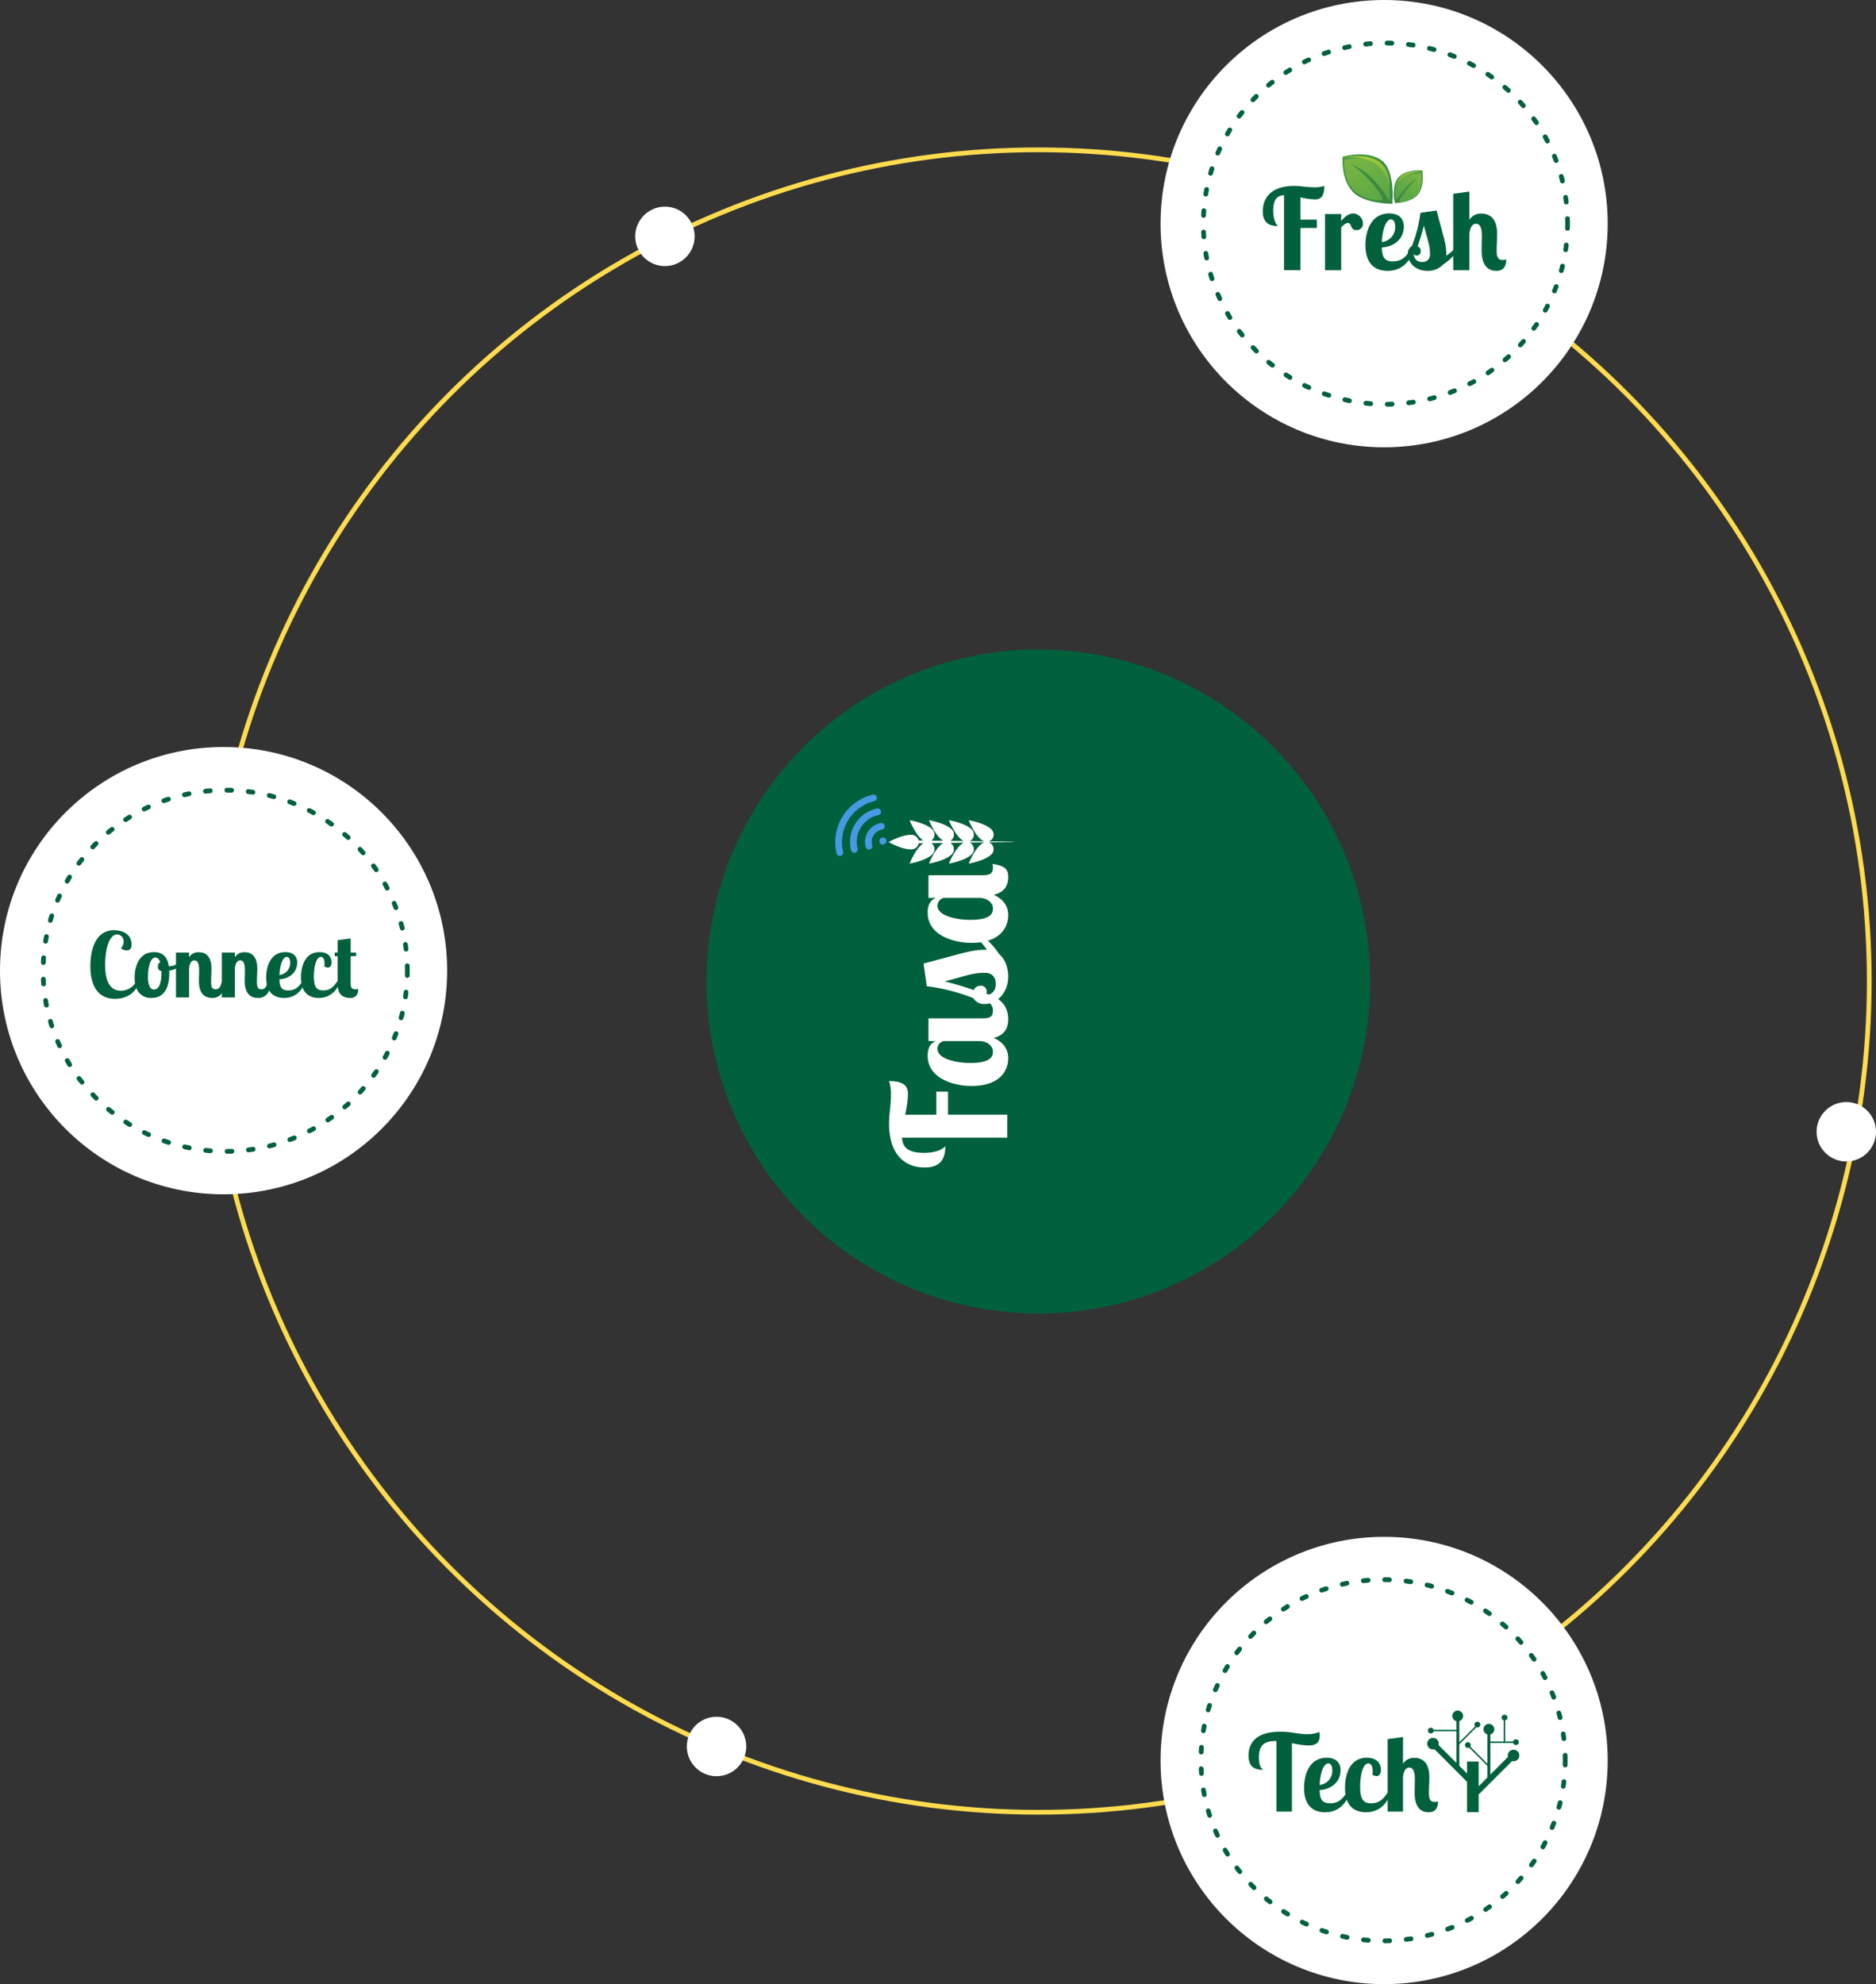 <svg xmlns="http://www.w3.org/2000/svg" xmlns:xlink="http://www.w3.org/1999/xlink" width="788.839" height="834.018" viewBox="0 0 788.839 834.018"><rect x="0" y="0" width="788.839" height="834.018" fill="#333333" stroke="none"/><defs><radialGradient id="a" cx="0.087" cy="-0.039" r="0.74" gradientTransform="translate(0.007) scale(0.986 1)" gradientUnits="objectBoundingBox"><stop offset="0" stop-color="#5aa745"/><stop offset="1" stop-color="#3a8a41"/></radialGradient><radialGradient id="b" cx="0.113" cy="-0.1" r="1.325" gradientTransform="translate(0.044) scale(0.913 1)" gradientUnits="objectBoundingBox"><stop offset="0" stop-color="#80b941"/><stop offset="1" stop-color="#5aa745"/></radialGradient><linearGradient id="c" x1="0.376" y1="0.045" x2="1.064" y2="1.695" gradientUnits="objectBoundingBox"><stop offset="0" stop-color="#a6ce38"/><stop offset="0.755" stop-color="#62ab45"/></linearGradient><radialGradient id="d" cx="1.146" cy="-0.117" r="1.442" gradientTransform="translate(-0.061) scale(1.122 1)" xlink:href="#a"/><radialGradient id="e" cx="1.041" cy="-0.044" r="1.059" gradientTransform="translate(-0.045) scale(1.09 1)" xlink:href="#b"/><linearGradient id="f" x1="0.697" y1="-0.104" x2="0.072" y2="1.354" xlink:href="#c"/></defs><g transform="translate(9644 1318)"><circle cx="139.568" cy="139.568" r="139.568" transform="translate(-9346.955 -1045)" fill="#00613c"/><g transform="translate(-9557.784 -1256.026)" fill="none" stroke="#ffdb4e" stroke-linecap="round" stroke-width="2"><circle cx="350.398" cy="350.398" r="350.398" stroke="none"/><circle cx="350.398" cy="350.398" r="349.398" fill="none"/></g><circle cx="94.009" cy="94.009" r="94.009" transform="translate(-9156 -1318)" fill="#fff"/><g transform="translate(-9139 -1300.907)" fill="none" stroke="#00613c" stroke-linecap="round" stroke-width="2" stroke-dasharray="2 7"><ellipse cx="77.574" cy="76.917" rx="77.574" ry="76.917" stroke="none"/><ellipse cx="77.574" cy="76.917" rx="76.574" ry="75.917" fill="none"/></g><g transform="translate(-9113 -1253.137)"><g transform="translate(0 13.294)"><path d="M307.61,111.91V115.4h-6.893v17.751h-6.892V101.618c-2.786.189-4.533,1.606-4.533,6.515,0,4.154,1.275,5.76,1.936,6.468-4.249,0-6.327-1.888-6.327-6.232,0-5.948,3.919-10.622,13.125-10.622,3.21,0,5.382.566,8.545.566a12.941,12.941,0,0,0,4.2-.566c-.047,5-1.888,5.665-4.06,5.665a33.233,33.233,0,0,1-6-.849v9.347Z" transform="translate(-284.902 -97.747)" fill="#00613c"/><path d="M325.565,112.959v2.927c1.369-1.653,3.116-3.163,5.1-3.163a4.275,4.275,0,0,1,4.06,4.2,2.6,2.6,0,0,1-2.738,2.785c-2.833,0-1.794-2.974-3.588-2.974-.944,0-1.841.8-2.833,1.889v17.939h-6.8v-23.6Z" transform="translate(-292.613 -101.157)" fill="#00613c"/><path d="M359.657,128.114h1.6c-1.746,4.343-4.768,8.734-11.188,8.734-5.429,0-9.3-3.115-9.3-10.812,0-5.476,2.124-13.313,10.008-13.313,6,0,6.137,4.486,6.137,5.476,0,5.618-4.58,8.593-9.254,8.828.095,4.2,1.227,5.854,4.627,5.854C356.116,132.882,357.863,130.8,359.657,128.114Zm-8.167-12.888c-2.125,0-3.588,4.438-3.824,9.536a6.3,6.3,0,0,0,5.618-6.515C353.283,116.075,352.386,115.225,351.49,115.225Z" transform="translate(-297.623 -101.157)" fill="#00613c"/><path d="M384.92,127.752a22.343,22.343,0,0,1-6.185,6.043,8.7,8.7,0,0,1-6.609,2.691c-5.523,0-8.309-3.919-8.309-6.987a3.732,3.732,0,0,1,1.747-3.446,56.975,56.975,0,0,0,3.588-13.974l6.8-.945c3.163,12.227,4.108,14.068,4.108,18.7v.283a22.068,22.068,0,0,0,2.879-2.361Zm-17.279,2.313a1.713,1.713,0,0,1-1.416-.613c.472,2.219,1.511,3.3,3.587,3.3a3.012,3.012,0,0,0,3.353-3.3c0-3.352-.661-4.91-2.6-11.992a76.655,76.655,0,0,1-2.6,8.734,2.155,2.155,0,0,1,1.321,1.983A1.758,1.758,0,0,1,367.641,130.065Z" transform="translate(-302.87 -100.795)" fill="#00613c"/><path d="M398.11,114.352c-1.7,0-2.549,1.982-2.738,4.343V133.85h-6.8v-32.1l6.8-.945v11.9a5.591,5.591,0,0,1,4.957-2.644c3.682,0,6.7,2.125,6.7,8.5,0,2.077-.189,5.194-.189,6.987,0,2.644.52,4.014,2.5,4.014a2.606,2.606,0,0,0,1.512-.283c0,3.4-1.464,4.862-4.155,4.862-4.673,0-6.185-3.966-6.185-8.593,0-1.7.1-4.532.1-6.043C400.613,115.816,399.715,114.352,398.11,114.352Z" transform="translate(-308.507 -98.443)" fill="#00613c"/></g><path d="M349.236,101.375s1.443-14.073-4.691-18.4c-6.31-4.454-16.239-1.443-16.239-1.443s-.9,9.2,4.33,14.8C337.343,101.354,349.236,101.375,349.236,101.375Z" transform="translate(-294.771 -80.533)" fill="url(#a)"/><path d="M329.253,83.542s-.541,8.841,4.33,12.991,12.089,4.511,11.728,3.068-3.969-6.5-7.578-9.743a67.14,67.14,0,0,0-5.954-4.872,27.211,27.211,0,0,1,9.924,6.857c3.97,4.33,5.774,7.939,6.5,8.48s.361-10.285-2.346-13.532C340.528,80.4,329.253,83.542,329.253,83.542Z" transform="translate(-294.996 -81.042)" fill="url(#b)"/><path d="M329.258,82.312s8.706-2.251,14.254,1.263C348.925,87,348.384,94.4,348.384,94.4s-1.443-8.119-8.661-11.006A19.833,19.833,0,0,0,329.258,82.312Z" transform="translate(-295.001 -80.776)" fill="url(#c)"/><path d="M356.677,103a16.138,16.138,0,0,1,.18-8.48c2.075-6.135,11.368-5.232,11.368-5.232s1.293,7.431-2.526,10.826C362.451,103,356.677,103,356.677,103Z" transform="translate(-301.129 -82.515)" fill="url(#d)"/><path d="M367.9,91.007s-6.676-.451-9.383,3.338c-2.056,2.879-1.443,8.3-.721,7.217a55.011,55.011,0,0,1,4.691-5.774,17.473,17.473,0,0,1,3.789-2.736s-2.767,2.766-4.812,5.293-2.556,3.458-2.676,4.3,5.683.03,7.848-3.217S367.9,91.007,367.9,91.007Z" transform="translate(-301.343 -82.914)" fill="url(#e)"/><path d="M357.059,97.608s0-4.33,3.068-6.225,7.758-1.623,7.758-1.623-4.781.451-7.668,2.706A8.1,8.1,0,0,0,357.059,97.608Z" transform="translate(-301.331 -82.631)" fill="url(#f)"/></g><circle cx="12.491" cy="12.491" r="12.491" transform="translate(-9355.194 -596.366)" fill="#fff"/><circle cx="12.491" cy="12.491" r="12.491" transform="translate(-8880.143 -854.763)" fill="#fff"/><circle cx="12.491" cy="12.491" r="12.491" transform="translate(-9376.9 -1231.133)" fill="#fff"/><g transform="translate(-9292.768 -827.267) rotate(-90)"><g transform="translate(0 22.617)"><g transform="translate(0 0)" style="isolation:isolate"><g style="isolation:isolate"><path d="M31.868,19.876v4.9H22.195V49.689H12.521V5.432C8.613,5.7,6.162,7.684,6.162,14.575c0,5.831,1.788,8.083,2.716,9.077C2.915,23.651,0,21,0,14.906,0,6.559,5.5,0,18.419,0c4.5,0,7.551.794,11.991.794A18.171,18.171,0,0,0,36.307,0c-.066,7.022-2.65,7.95-5.7,7.95a46.7,46.7,0,0,1-8.414-1.192V19.876Z" transform="translate(0 0)" fill="#fff"/><path d="M28.422.331V22.857c0,3.71.861,4.573,3.446,4.573s4.438-2.518,4.7-5.831h2.782C37.9,32.4,31.67,33.856,28.091,33.856c-4.637,0-6.956-2.319-7.884-6.095-1.391,3.047-3.841,6.095-8.545,6.095C6.095,33.856,0,30.013,0,18.485,0,10.4,3.446,0,12.654,0c2.186,0,5.1.4,6.228,3.512V.331Zm-9.541,6.36a3.412,3.412,0,0,0-3.246-2.583c-4.306,0-5.962,8.015-5.962,13.781,0,9.408,3.246,9.541,4.9,9.541,1.921,0,4.306-1.988,4.306-5.831Z" transform="translate(34.253 16.231)" fill="#fff"/><path d="M29.616,23.321a31.346,31.346,0,0,1-8.68,8.48c-2.252,2.716-6.095,3.777-9.275,3.777C3.91,35.578,0,30.079,0,25.772a5.239,5.239,0,0,1,2.452-4.835A79.89,79.89,0,0,0,7.487,1.325L17.028,0c4.438,17.159,5.764,19.744,5.764,26.236v.4a31.039,31.039,0,0,0,4.041-3.313ZM5.367,26.567a2.4,2.4,0,0,1-1.986-.861c.661,3.115,2.119,4.638,5.035,4.638,2.516,0,4.7-1.193,4.7-4.638,0-4.7-.927-6.89-3.643-16.828A107.44,107.44,0,0,1,5.831,21.135a3.025,3.025,0,0,1,1.855,2.782A2.468,2.468,0,0,1,5.367,26.567Z" transform="translate(68.703 14.509)" fill="#fff"/><path d="M28.422.331V22.857c0,3.71.861,4.573,3.444,4.573a2.628,2.628,0,0,0,1.325-.266c-.794,4.968-1.855,6.692-5.565,6.692-4.373,0-6.559-2.385-7.42-6.095-1.391,3.047-3.843,6.095-8.547,6.095C6.095,33.856,0,30.013,0,18.485,0,10.4,3.444,0,12.654,0c2.186,0,5.1.4,6.228,3.512V.331ZM9.672,17.889c0,9.408,3.247,9.541,4.9,9.541,1.921,0,4.306-1.922,4.306-5.765V6.626a3.509,3.509,0,0,0-3.246-2.518C11.329,4.109,9.672,12.124,9.672,17.889Z" transform="translate(94.409 16.231)" fill="#fff"/></g></g></g><g transform="translate(127.738 22.417)"><g transform="translate(6.01 6.603)"><ellipse cx="3.017" cy="3.017" rx="3.017" ry="3.017" fill="#fff"/></g><g transform="translate(0 0)"><path d="M10.289,26.817h0a3.075,3.075,0,0,0,4.243-.454c2.612-2.832,3.689-9.377,3.689-9.381h0s-6.171,2.441-8.386,5.592a3.331,3.331,0,0,0-.255.419l.069-5.047a3.067,3.067,0,0,0,.64.713h0a3.075,3.075,0,0,0,4.243-.454c2.612-2.833,3.689-9.377,3.689-9.381h0s-6.171,2.441-8.386,5.592c-.051.07-.1.142-.143.216l.028-2.079a3.131,3.131,0,0,0,2.324-2.936C12.3,5.774,9.029,0,9.027,0h0S5.756,5.775,6.01,9.618a3.11,3.11,0,0,0,2.5,2.971h0l.027,2.061c-.048-.081-.1-.161-.154-.237C6.169,11.263,0,8.823,0,8.821H0S1.078,15.37,3.689,18.2a3.075,3.075,0,0,0,4.243.454h0a3.1,3.1,0,0,0,.651-.73l.067,5.085a3.649,3.649,0,0,0-.264-.439C6.169,19.42,0,16.982,0,16.98H0s1.078,6.549,3.688,9.381a3.075,3.075,0,0,0,4.243.454h0a3.006,3.006,0,0,0,.758-.913l.076,5.738a3.61,3.61,0,0,0-.379-.685C6.171,27.8,0,25.364,0,25.363H0s1.078,6.549,3.688,9.381a3.075,3.075,0,0,0,4.243.454h0A2.95,2.95,0,0,0,8.8,34.061l.082,6.2a3.524,3.524,0,0,0-.492-1C6.169,36.111,0,33.672,0,33.671H0s1.078,6.548,3.688,9.38a3.074,3.074,0,0,0,4.243.455h0a2.91,2.91,0,0,0,.972-1.43l.137,10.35h.143l.139-10.333a2.935,2.935,0,0,0,.967,1.413h0a3.073,3.073,0,0,0,4.243-.455c2.612-2.831,3.689-9.375,3.689-9.38h0s-6.171,2.44-8.386,5.592a3.512,3.512,0,0,0-.488.982l.084-6.168a2.969,2.969,0,0,0,.858,1.119h0a3.075,3.075,0,0,0,4.243-.454c2.612-2.833,3.689-9.377,3.689-9.381h0S12.049,27.8,9.835,30.953a3.453,3.453,0,0,0-.37.666l.076-5.7A3,3,0,0,0,10.289,26.817Z" transform="translate(0)" fill="#fff"/></g></g><g transform="translate(130.922 0)"><g transform="translate(3.112 9.371)"><path d="M0,0H0L.028.11Z" transform="translate(0 0)" fill="#469ae3"/></g><g transform="translate(0 0)"><g transform="translate(4.801 18.544)"><ellipse cx="1.475" cy="1.475" rx="1.475" ry="1.475" transform="translate(0)" fill="#469ae3"/></g><g transform="translate(2.731 12.508)"><path d="M3.2,0A8.048,8.048,0,0,0,1.128.275a1.408,1.408,0,0,0,.28,2.788A1.482,1.482,0,0,0,1.8,3.007v0A5.228,5.228,0,0,1,8.239,6.635c.045.164.084.33.113.5h0a1.408,1.408,0,0,0,2.792-.255,1.433,1.433,0,0,0-.042-.337A8.048,8.048,0,0,0,3.2,0Z" transform="translate(0 0)" fill="#469ae3"/></g><g transform="translate(1.368 6.205)"><path d="M4.565,0a14.379,14.379,0,0,0-3.5.43v0a1.406,1.406,0,1,0,.674,2.73v0A11.539,11.539,0,0,1,15.75,11.538c.028.116.057.233.082.349h0a1.409,1.409,0,0,0,2.788-.287,1.385,1.385,0,0,0-.042-.333A14.352,14.352,0,0,0,4.565,0Z" transform="translate(0 0)" fill="#469ae3"/></g><g transform="translate(0 0)"><path d="M25.779,15.767h0A20.539,20.539,0,0,0,1.141.536L1.1.545l-.021,0h0a1.407,1.407,0,0,0,.333,2.774,1.323,1.323,0,0,0,.333-.042v0a17.726,17.726,0,0,1,21.287,13.1h0a1.407,1.407,0,0,0,2.78-.309A1.261,1.261,0,0,0,25.779,15.767Z" transform="translate(0 0)" fill="#469ae3"/></g></g></g></g><circle cx="94.009" cy="94.009" r="94.009" transform="translate(-9156 -672)" fill="#fff"/><g transform="translate(-9140 -655)" fill="none" stroke="#00613c" stroke-linecap="round" stroke-width="2" stroke-dasharray="2 7"><ellipse cx="77.574" cy="76.917" rx="77.574" ry="76.917" stroke="none"/><ellipse cx="77.574" cy="76.917" rx="76.574" ry="75.917" fill="none"/></g><g transform="translate(1145.382 1378.349)"><g transform="translate(-10189.251 -1977.349)"><circle cx="1.21" cy="1.21" r="1.21" transform="translate(0.305 7.222)" fill="#00613c"/><circle cx="1.21" cy="1.21" r="1.21" transform="translate(36.092 12.104)" fill="#00613c"/><circle cx="1.21" cy="1.21" r="1.21" transform="translate(19.882 4.706)" fill="#00613c"/><circle cx="1.21" cy="1.21" r="1.21" transform="translate(31.304 1.769)" fill="#00613c"/><circle cx="1.21" cy="1.21" r="1.21" transform="translate(15.876 13.315)" fill="#00613c"/><circle cx="2.432" cy="2.432" r="2.432" transform="translate(0 11.499)" fill="#00613c"/><circle cx="2.275" cy="2.275" r="2.275" transform="translate(10.532 0)" fill="#00613c"/><circle cx="2.275" cy="2.275" r="2.275" transform="translate(23.658 5.61)" fill="#00613c"/><circle cx="2.432" cy="2.432" r="2.432" transform="translate(33.865 16.47)" fill="#00613c"/><rect width="4.903" height="21.294" transform="translate(16.732 21.446)" fill="#00613c"/><rect width="2.451" height="21.294" transform="translate(35.105 18.36) rotate(45)" fill="#00613c"/><rect width="1.226" height="21.294" transform="translate(25.32 7.831)" fill="#00613c"/><rect width="0.614" height="11.489" transform="translate(37.302 13.007) rotate(90)" fill="#00613c"/><rect width="2.451" height="21.294" transform="translate(18.77 28.535) rotate(135)" fill="#00613c"/><rect width="1.226" height="21.294" transform="translate(13.497 24.243) rotate(-180)" fill="#00613c"/><rect width="0.614" height="11.489" transform="translate(13.004 8.125) rotate(90)" fill="#00613c"/><rect width="0.614" height="11.489" transform="translate(20.93 5.912) rotate(45)" fill="#00613c"/><rect width="0.614" height="11.489" transform="translate(25.914 22.989) rotate(135)" fill="#00613c"/><rect width="0.614" height="10.151" transform="translate(32.15 3.384)" fill="#00613c"/></g><g transform="translate(-10264.382 -1968.424)"><g transform="translate(0 0)"><path d="M366.7,437.863v28.779h-6.5V436.966h-.448c-5.424,0-6.948,2.555-6.948,6.9,0,3.9,1.21,4.617,1.659,5.2-3.765,0-6.007-1.524-6.007-6.007,0-5.648,3.586-10,13.359-10,4.8,0,7.441,1.031,11.162,1.031a13.092,13.092,0,0,0,5.29-.941,10.112,10.112,0,0,1,.134,1.569c0,2.69-1.345,4.124-4.752,4.124A36.822,36.822,0,0,1,366.7,437.863Z" transform="translate(-348.456 -433.066)" fill="#00613c"/><path d="M505.7,512.929h1.524c-1.659,4.124-4.528,8.293-10.624,8.293-5.155,0-8.831-2.959-8.831-10.266,0-5.2,2.017-12.641,9.5-12.641,5.693,0,5.828,4.259,5.828,5.2,0,5.334-4.348,8.159-8.786,8.383.09,3.99,1.165,5.558,4.393,5.558C502.343,517.456,504,515.484,505.7,512.929Zm-7.755-12.238c-2.017,0-3.407,4.214-3.631,9.055a5.98,5.98,0,0,0,5.334-6.186C499.653,501.5,498.8,500.691,497.95,500.691Z" transform="translate(-464.419 -487.377)" fill="#00613c"/><path d="M602.112,504.143c0-2.421-.762-3.452-1.838-3.452-2.421,0-3.452,5.379-3.452,9.817,0,5.559,1.614,6.948,4.617,6.948,3.541,0,5.245-1.972,6.948-4.527h1.524c-1.659,4.124-4.572,8.293-10.669,8.293-5.065,0-8.786-2.869-8.786-10.31,0-5.065,1.7-12.6,9.189-12.6,4.662,0,5.917,2.914,5.917,5.021,0,1.569-.673,2.69-1.748,2.69a4.172,4.172,0,0,1-1.838-.538A6.213,6.213,0,0,0,602.112,504.143Z" transform="translate(-549.889 -487.377)" fill="#00613c"/><path d="M706.474,459.035c-1.614,0-2.421,1.883-2.6,4.124v14.389h-6.455V447.067l6.455-.9v11.3a5.308,5.308,0,0,1,4.707-2.51c3.5,0,6.365,2.017,6.365,8.069,0,1.972-.18,4.931-.18,6.634,0,2.511.493,3.81,2.376,3.81a2.472,2.472,0,0,0,1.435-.269c0,3.227-1.39,4.617-3.945,4.617-4.438,0-5.872-3.766-5.872-8.159,0-1.614.09-4.3.09-5.738C708.85,460.425,708,459.035,706.474,459.035Z" transform="translate(-638.921 -443.973)" fill="#00613c"/></g></g></g><circle cx="94.009" cy="94.009" r="94.009" transform="translate(-9644 -1004)" fill="#fff"/><g transform="translate(-9626.858 -986.86)" fill="none" stroke="#00613c" stroke-linecap="round" stroke-width="2" stroke-dasharray="2 7"><ellipse cx="77.574" cy="76.917" rx="77.574" ry="76.917" stroke="none"/><ellipse cx="77.574" cy="76.917" rx="76.574" ry="75.917" fill="none"/></g><path d="M0,15.068C0,8.25,2.136,0,9.992,0c3.814,0,7.323,1.921,7.323,5.952,0,1.507-.5,2.562-2.06,2.562a3.468,3.468,0,0,1-2.4-.98,3.469,3.469,0,0,0,1.106-2.712,2.836,2.836,0,0,0-2.67-3.051c-3.432,0-5.073,6.4-5.073,12.7,0,8.363,2.9,10.963,6.56,10.963A7.434,7.434,0,0,0,18.8,22.386a14.5,14.5,0,0,1-.189-2.42c0-4.295,1.563-10.737,8.162-10.737,3.471,0,5.607,1.808,6.216,5.952h.267A7.307,7.307,0,0,0,36,14.438V9.418H41.5v1.959a4.582,4.582,0,0,1,4.081-2.11c2.9,0,5.339,1.658,5.339,6.931,0,1.319-.152,4.106-.152,5.388,0,2.147.3,3.24,1.869,3.24,1.754,0,2.212-1.394,2.631-3.315h0V9.418h5.492v1.959a4.581,4.581,0,0,1,4.081-2.11c2.9,0,5.339,1.658,5.339,6.931,0,1.319-.153,4.106-.153,5.388,0,2.147.305,3.24,1.869,3.24,1.336,0,1.92-.808,2.307-2.041a13.94,13.94,0,0,1-.285-2.932c0-4.37,1.716-10.623,8.086-10.623,4.843,0,4.958,3.579,4.958,4.37,0,4.483-3.7,6.856-7.476,7.045.077,3.353.992,4.671,3.738,4.671,2.776,0,4.2-1.339,5.509-3.168a15.1,15.1,0,0,1-.169-2.332c0-4.256,1.449-10.585,7.819-10.585,3.966,0,5.034,2.449,5.034,4.219,0,1.318-.572,2.26-1.488,2.26a3.575,3.575,0,0,1-1.563-.452,5.184,5.184,0,0,0,.114-1.13c0-2.034-.648-2.9-1.563-2.9-2.06,0-2.936,4.521-2.936,8.25,0,4.671,1.373,5.839,3.928,5.839,3.013,0,4.462-1.658,5.911-3.8h.152V10.925h-1.22V9.418h1.22v-5.2l5.492-.753V9.418h2.288v1.507H109.46v11.3c0,2.11.5,2.6,1.984,2.6a1.621,1.621,0,0,0,1.067-.3,5.476,5.476,0,0,1,.038.791,3.005,3.005,0,0,1-3.28,3.164c-3.5,0-4.97-1.852-5.25-4.731a8.79,8.79,0,0,1-7.984,4.731c-3.156,0-5.7-1.293-6.833-4.44a8.651,8.651,0,0,1-7.774,4.44c-2.727,0-4.968-.961-6.273-3.165a4.668,4.668,0,0,1-4.674,3.165c-3.928,0-5.568-2.788-5.568-7.045,0-.9.076-3.579.076-4.558,0-3.014-.724-4.181-1.983-4.181-1.526,0-2.1,1.733-2.25,3.466V28.254H55.265V26.465a4.514,4.514,0,0,1-4.043,2.015c-3.928,0-5.568-2.788-5.568-7.045,0-.9.077-3.579.077-4.558,0-3.014-.725-4.181-1.984-4.181-1.525,0-2.1,1.733-2.25,3.466V28.254H36V16.166a14.489,14.489,0,0,1-2.86.861,9.2,9.2,0,0,1,.038,1.017c0,5.8-1.945,10.435-7.437,10.435a6.41,6.41,0,0,1-6.419-4.159c-1.756,2.947-5.11,4.536-8.952,4.536C3.852,28.857,0,24.26,0,15.068Zm24.218,4.521c0,4.52,1.449,5.349,2.594,5.349,2.174,0,3.089-3.089,3.089-7.2v-.565a1.657,1.657,0,0,1-1.487-1.884c0-1.055.381-1.582.953-1.77-.534-1.7-1.449-2.034-2.021-2.034C25.1,11.49,24.218,16.086,24.218,19.589Zm55.265-.754a5.046,5.046,0,0,0,4.539-5.2c0-1.733-.725-2.411-1.449-2.411C80.856,11.226,79.674,14.767,79.483,18.835Z" transform="translate(-9606 -927)" fill="#00613c" stroke="rgba(0,0,0,0)" stroke-miterlimit="10" stroke-width="1"/></g></svg>